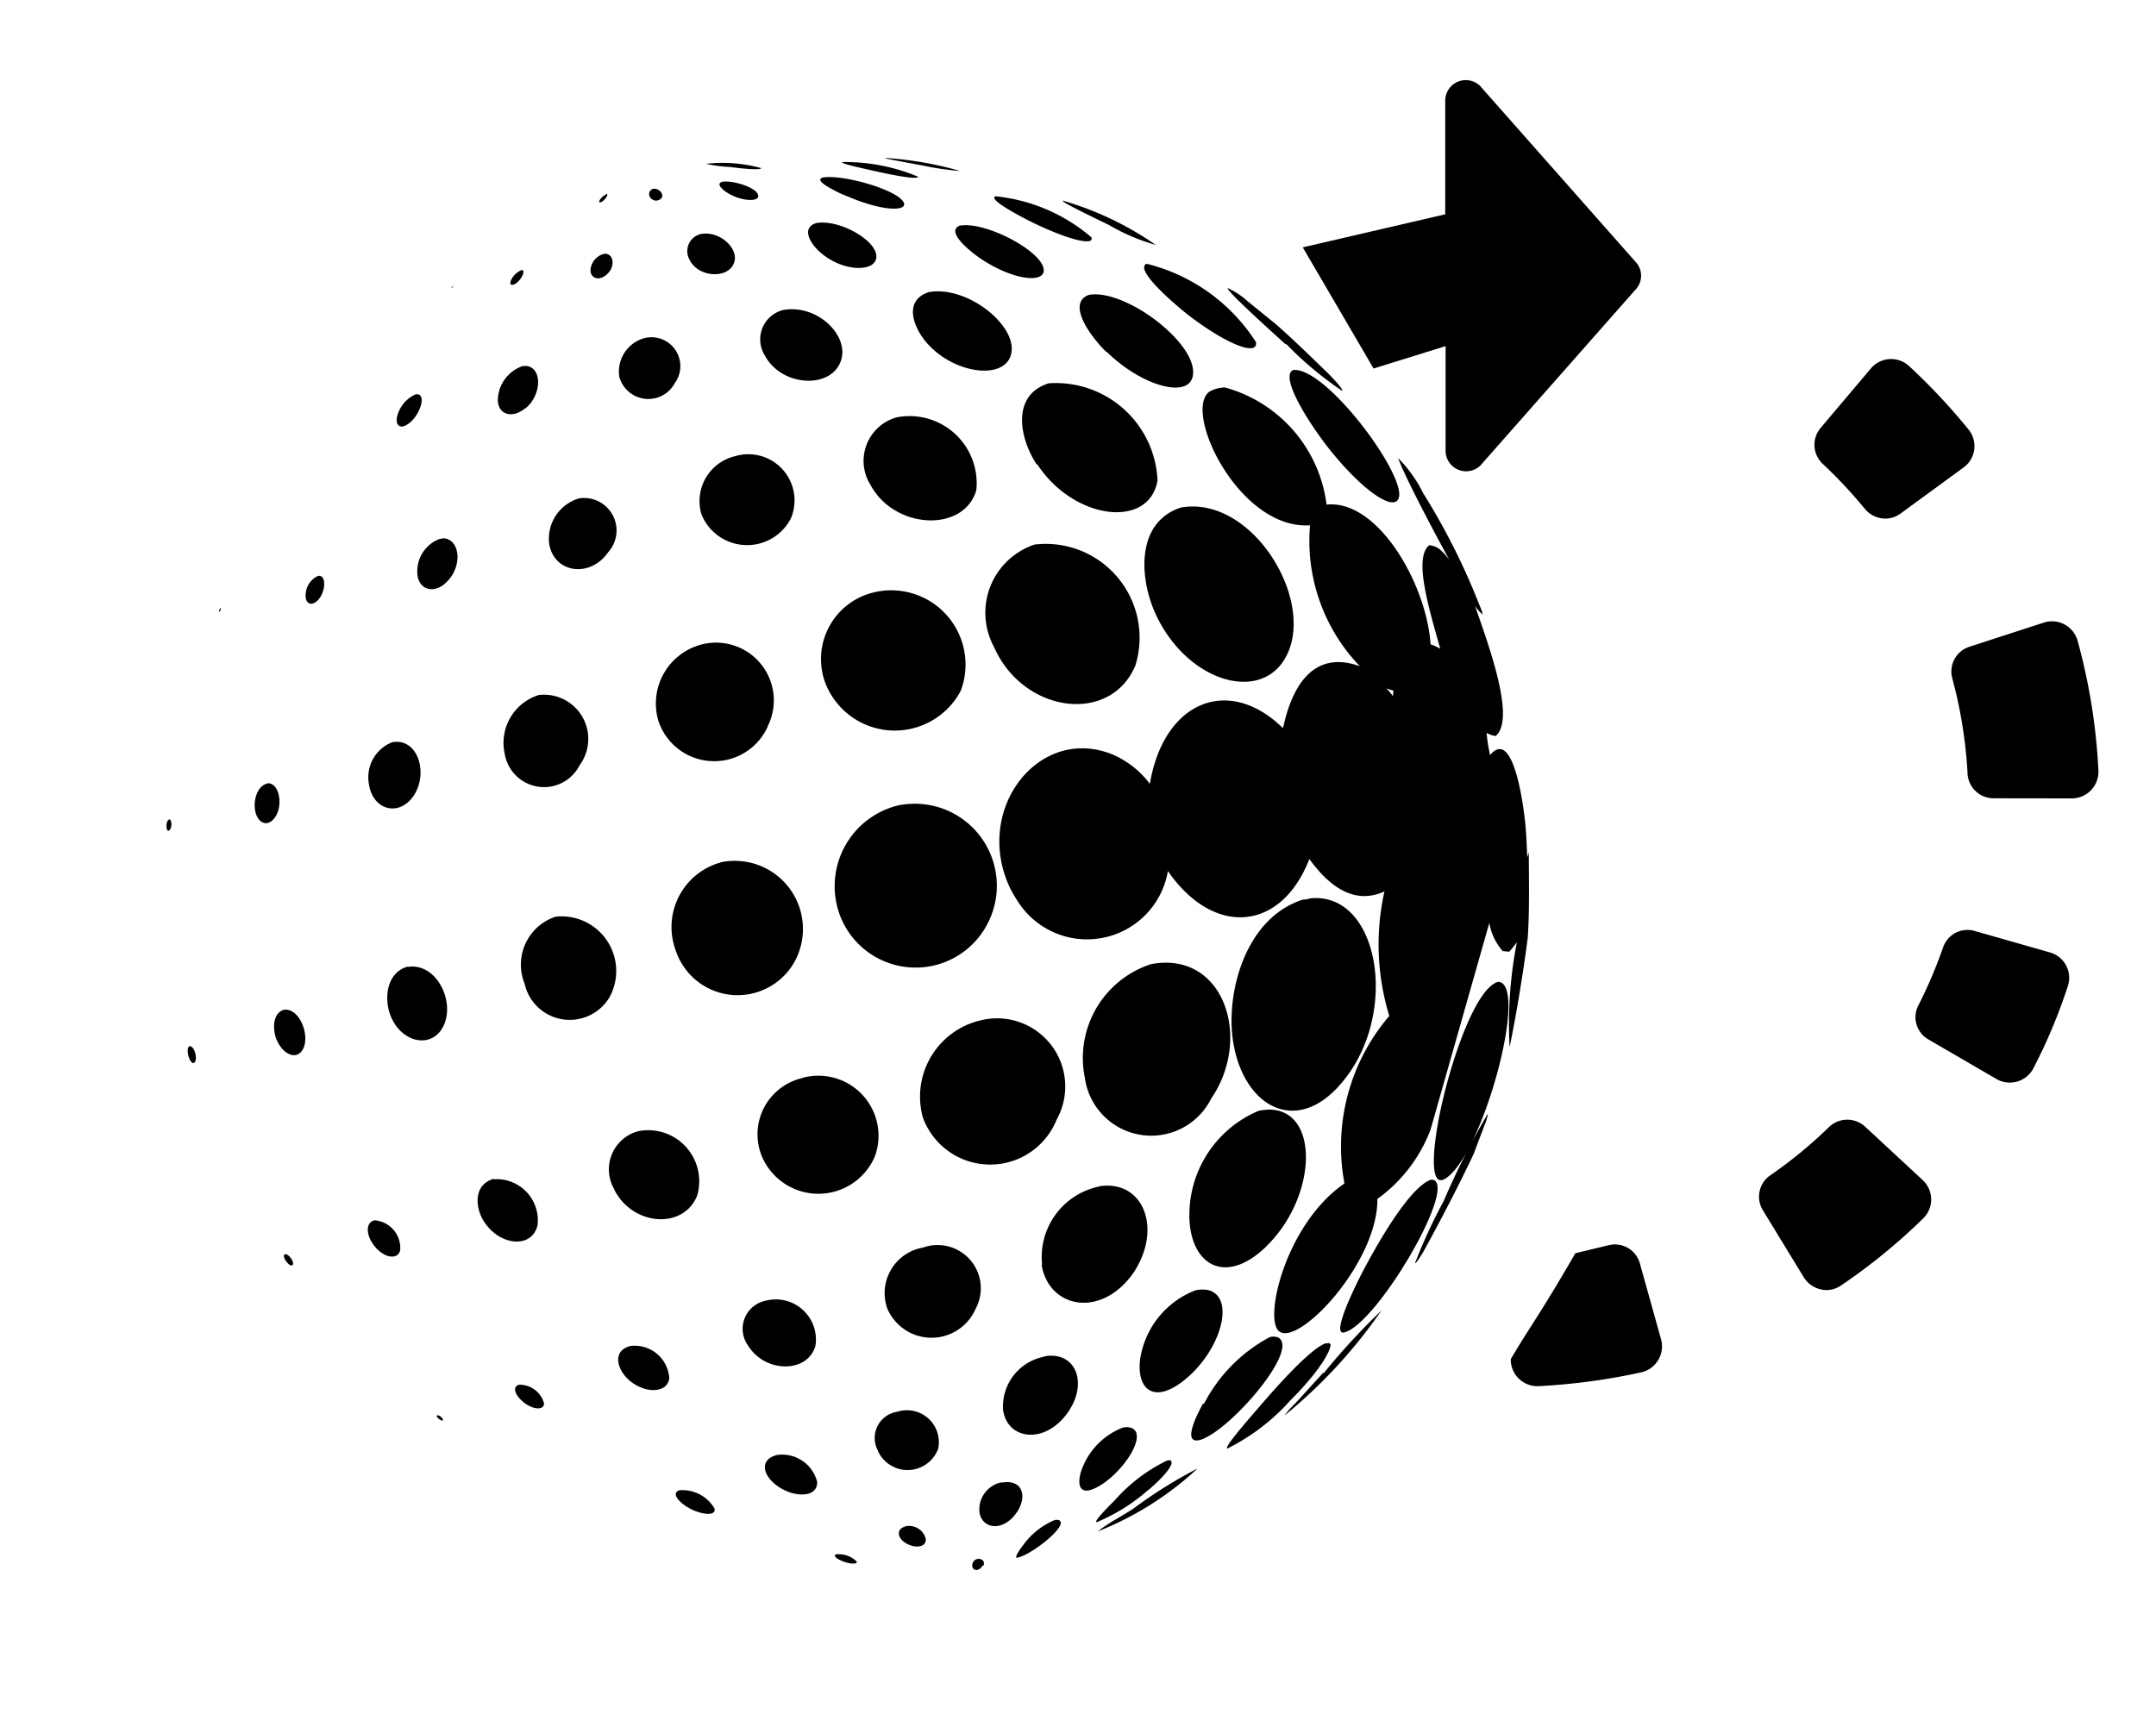 <svg xmlns="http://www.w3.org/2000/svg" viewBox="0 0 18.658 15">
  <g data-name="Group 94545">
    <path data-name="Path 99347" d="M10.665 8.968c.066.586.538.891.947.404.504-.594.325-1.653-.27-1.596-.02.005-.046.012-.067.011-.495.159-.655.786-.61 1.18Zm2.284-.464a.115.115 0 0 1 .022-.005c.26.033-.146 1.52-.468 1.706-.137.08-.108-.29-.021-.667s.278-.95.467-1.034Zm-1.464-4.641c-.175-.226-.41-.605-.294-.66.279-.03.962.885.916 1.1-.034.143-.331-.066-.623-.441Zm-.328 1.76c-.182.48-.856.311-1.146-.286-.153-.315-.189-.816.21-.944.588-.103 1.124.729.936 1.23Zm-.673 3.882a.58.58 0 0 1-1.096-.177.854.854 0 0 1 .572-.982c.632-.12.878.639.524 1.16Zm.475 1.284c-.37.359-.675.142-.666-.288a.978.978 0 0 1 .6-.886.55.55 0 0 1 .1-.01c.428.012.405.756-.035 1.184Zm2.168-2.633a3.675 3.675 0 0 0-.063.904l.004-.016c.057-.275.117-.646.153-.925.016-.222.01-.52.009-.74l-.014.042c-.001-.038-.004-.155-.015-.28-.003-.035-.085-.87-.306-.605a1.466 1.466 0 0 1-.03-.192.213.213 0 0 0 .078.027c.17-.14-.04-.734-.179-1.127a.339.339 0 0 0 .068.076l-.009-.034-.055-.136a5.8 5.8 0 0 0-.452-.881 1.143 1.143 0 0 0-.217-.304c.073.198.38.766.442.878-.087-.108-.112-.113-.172-.124-.13.105-.021.49.095.896a.641.641 0 0 0-.084-.038c-.032-.51-.45-1.255-.9-1.209a1.207 1.207 0 0 0-.879-1.014.282.282 0 0 0-.136.037c-.23.175.26 1.197.872 1.156a1.567 1.567 0 0 0 .431 1.22c-.23-.084-.535-.063-.665.536-.473-.463-1.033-.23-1.152.482a.8.8 0 0 0-.33-.257c-.622-.247-1.183.456-.895 1.126a.958.958 0 0 0 .078.142.71.71 0 0 0 1.303-.256c.396.573.98.524 1.224-.104.088.117.323.431.65.28a2.11 2.11 0 0 0 .042 1.078 1.736 1.736 0 0 0-.388 1.45c-.506.348-.699 1.164-.568 1.278.165.143.858-.59.853-1.144a1.31 1.31 0 0 0 .46-.6l.51-1.794-.004-.011a.494.494 0 0 0 .119.26l.056.005a.825.825 0 0 0 .066-.082Zm-1.068-2.178-.005.05c-.003-.01-.026-.037-.055-.07a.351.351 0 0 0 .06.02Zm.318 4.235a.064.064 0 0 1 .037.004c.17.106-.508 1.25-.78 1.316-.112.03.067-.346.15-.509.04-.076.376-.725.593-.81Zm.116.185a6.583 6.583 0 0 1 .384-.76.407.407 0 0 1-.03.102l-.095.251c-.122.26-.298.598-.438.851-.055.087-.06.09-.069.093a4.664 4.664 0 0 1 .25-.541ZM11.125 2.98c-.492-.445-.498-.472-.502-.487a.67.67 0 0 1 .172.113l.246.2c.143.124.323.301.46.433.112.118.114.13.117.146a3.021 3.021 0 0 1-.487-.407Zm-.863-.27s-.463-.37-.34-.427a1.572 1.572 0 0 1 .947.678c.02.132-.276.009-.607-.251Zm-.69.335c-.157-.156-.337-.427-.147-.493.312-.052.918.406.9.68-.01.228-.432.123-.748-.187Zm-.6.976c-.152-.23-.221-.601.103-.703a.88.88 0 0 1 .942.842c-.074.423-.725.34-1.04-.14Zm-.021.693a.812.812 0 0 1 .874 1.048c-.216.512-.97.413-1.223-.162a.622.622 0 0 1 .354-.887Zm-1.188 2.26a.71.71 0 0 1 .789 1.01.7.7 0 0 1-1.29-.08.72.72 0 0 1 .501-.93Zm.224 2.701a.678.678 0 0 1 .5-.843.59.59 0 0 1 .657.86.62.62 0 0 1-1.157-.017Zm1.032 1.277a.623.623 0 0 1 .454-.672l.05-.013c.376-.05.538.373.285.752-.283.4-.733.302-.794-.071Zm.85.8a.76.76 0 0 1 .474-.582.281.281 0 0 1 .102-.005c.258.049.124.54-.216.797-.258.195-.4.049-.36-.214Zm.55.4a1.362 1.362 0 0 1 .57-.578.119.119 0 0 1 .069.002c.205.1-.435.832-.68.89-.159.034.002-.259.033-.317Zm1.063-.523c.012-.003.026-.007.032.01s-.035.17-.349.485a1.82 1.82 0 0 1-.546.416c-.004-.015-.004-.037.262-.343.44-.514.557-.557.596-.571Zm-.027.258a5.857 5.857 0 0 1 .5-.543 4.39 4.39 0 0 1-.84.91.85.85 0 0 1 .098-.11l.237-.26ZM9.195 1.736a2.74 2.74 0 0 1 .807.384 1.721 1.721 0 0 1-.404-.172c-.4-.193-.4-.203-.403-.212Zm.25.32c.025.068-.17.033-.503-.127-.041-.02-.405-.202-.327-.23a1.506 1.506 0 0 1 .831.356ZM8.31 1.953c.216-.038.702.216.722.377.016.127-.267.098-.551-.095-.094-.064-.305-.238-.17-.284Zm.445 1.082c-.022.263-.491.217-.739-.072-.111-.13-.2-.36.02-.434.328-.059.739.27.719.505ZM7.53 4.192a.391.391 0 0 1 .232-.58.581.581 0 0 1 .687.631c-.108.372-.717.341-.92-.054Zm-.387 1.722a.593.593 0 0 1 .418-.786.643.643 0 0 1 .754.85.645.645 0 0 1-1.172-.064Zm-.905 1.55a.59.59 0 0 1 .652.834.564.564 0 0 1-1.043-.073.58.58 0 0 1 .391-.76Zm.707 1.866a.52.52 0 0 1 .626.68.531.531 0 0 1-.98-.006.5.5 0 0 1 .36-.674Zm1.046 1.468a.374.374 0 0 1 .453.529.416.416 0 0 1-.766-.002.4.4 0 0 1 .317-.527Zm.69 1.414a.44.44 0 0 1 .335-.464l.036-.01c.27-.036.37.255.173.51s-.504.21-.543-.036Zm.68.51a.613.613 0 0 1 .352-.363.131.131 0 0 1 .08.002c.15.063-.102.427-.325.525-.144.063-.143-.065-.107-.165Zm.576.175a1.6 1.6 0 0 1-.443.278c-.012.003-.037 0 .152-.187a1.433 1.433 0 0 1 .451-.344c.012-.003.027-.008.036.001.03.027-.055.134-.194.252Zm.411-.179.012-.003a2.744 2.744 0 0 1-.86.541c.097-.077.21-.132.312-.2a4 4 0 0 1 .537-.337ZM7.986 1.433c-.322-.06-.322-.06-.328-.066a3.042 3.042 0 0 1 .651.113 2.445 2.445 0 0 1-.323-.047Zm-.039.098c-.014.02-.138.002-.367-.048-.286-.063-.29-.071-.292-.08a1.624 1.624 0 0 1 .66.128Zm-.827.006c.167-.03.64.102.7.214.039.076-.164.085-.478-.048a.955.955 0 0 1-.095-.041c-.134-.067-.177-.108-.13-.124Zm-.056.394c.19-.035.511.14.52.283s-.287.149-.49-.034c-.082-.072-.163-.208-.03-.249Zm.218 1.176c-.07.264-.516.248-.663-.03a.262.262 0 0 1 .16-.394c.295-.05.56.215.503.424ZM6.07 4.451a.4.4 0 0 1 .29-.502.4.4 0 0 1 .485.537.426.426 0 0 1-.775-.035Zm-.374 1.783Zm.947.057a.508.508 0 0 1-.947-.057.528.528 0 0 1 .378-.656.5.5 0 0 1 .567.714ZM4.808 7.935a.473.473 0 0 1 .469.693.4.4 0 0 1-.737-.113.437.437 0 0 1 .268-.58Zm.51 2.363a.342.342 0 0 1 .208-.507.442.442 0 0 1 .508.556c-.116.297-.557.268-.718-.049Zm1.154 1.347a.248.248 0 0 1 .155-.386.347.347 0 0 1 .43.389c-.066.241-.439.24-.586-.005Zm1.13.92a.23.23 0 0 1 .164-.345.276.276 0 0 1 .353.32.282.282 0 0 1-.52.023Zm1.068.269c.174-.033.223.113.134.25-.115.176-.299.157-.327.012a.24.24 0 0 1 .19-.265Zm.135.65c-.023.006-.009-.032.044-.102a.648.648 0 0 1 .275-.223.062.062 0 0 1 .045.002c.077.049-.262.312-.368.322ZM6.11 1.418a1.267 1.267 0 0 1 .477.037c-.003.022-.183.002-.273-.01a1.167 1.167 0 0 1-.204-.027Zm.451.273c.015.055-.133.056-.256-.016-.037-.021-.118-.082-.056-.101.092-.017.304.051.312.117Zm-.205.573c-.04.152-.309.144-.387-.013a.152.152 0 0 1 .094-.225c.165-.031.324.12.293.237Zm-.996 1a.3.3 0 0 1 .22-.338.25.25 0 0 1 .26.39.26.26 0 0 1-.48-.053Zm0 0Zm-.096 1.515c-.157.227-.468.183-.511-.07a.364.364 0 0 1 .258-.395.281.281 0 0 1 .253.465Zm-.248 1.845a.345.345 0 0 1-.648-.098.434.434 0 0 1 .295-.51.383.383 0 0 1 .353.608ZM3.527 8.37c.245-.04.41.287.315.502s-.376.161-.467-.093c-.049-.14-.032-.357.152-.412Zm.745 1.838a.356.356 0 0 1 .38.397c-.048.21-.34.181-.473-.047-.065-.113-.082-.302.093-.354Zm1.176 1.444a.3.3 0 0 1 .344.279c-.02.147-.259.131-.387-.025-.065-.08-.096-.212.043-.253Zm1.267.944a.312.312 0 0 1 .357.233c.003.154-.249.132-.385 0-.088-.084-.102-.194.028-.232Zm1.12.616a.149.149 0 0 1 .177.11c.004.087-.129.082-.204.012-.042-.043-.045-.1.027-.121Zm.67.338c-.026.046-.077.054-.09.013a.057.057 0 0 1 .047-.069c.048-.002.062.03.048.06ZM5.728 1.71a.061.061 0 0 1-.106-.01.047.047 0 0 1 .028-.065c.046-.01.095.038.078.075Zm-.474.663c-.065.063-.147.04-.144-.04a.158.158 0 0 1 .108-.133l.017-.004c.078 0 .09.113.019.177Zm-.71 1.162c-.123.1-.252.045-.234-.101a.319.319 0 0 1 .206-.263.152.152 0 0 1 .048-.002c.131.025.122.255-.019.368Zm-.713 1.124c.15.003.175.236.04.373-.116.124-.265.07-.26-.09a.3.3 0 0 1 .19-.276.219.219 0 0 1 .03-.004Zm-.255 2.234c-.127.18-.35.118-.383-.104a.326.326 0 0 1 .2-.364c.228-.042.318.277.183.468ZM2.456 8.741c.136-.02.23.223.165.342-.054.098-.178.047-.233-.097-.028-.085-.028-.216.068-.245Zm.785 1.822a.24.24 0 0 1 .222.261c-.026.094-.163.058-.24-.063-.046-.066-.065-.173.014-.197Zm1.255 1.423a.22.22 0 0 1 .212.161c.001.07-.117.053-.198-.028-.048-.044-.081-.114-.018-.133Zm1.393.913a.323.323 0 0 1 .294.158c.02.076-.139.053-.248-.02-.083-.057-.12-.118-.05-.139Zm1.355.555a.219.219 0 0 1 .17.063c.007.028-.07.02-.132-.007l-.016-.008c-.031-.014-.059-.04-.026-.049ZM5.194 1.751c-.012.004-.011-.01.001-.027a.136.136 0 0 1 .054-.043.009.009 0 0 1 .005-.002c.013.01-.032.07-.06.072Zm-.75.712c-.028.01-.036-.011-.018-.045a.171.171 0 0 1 .083-.078.021.021 0 0 1 .012-.003c.03.017-.025.109-.076.126Zm-.933 1.22c-.063.03-.095-.018-.069-.097a.286.286 0 0 1 .153-.172.06.06 0 0 1 .025 0c.075.02-.005.219-.109.268Zm-.774 1.525c-.054.042-.102.006-.091-.073a.184.184 0 0 1 .102-.148l.015-.003c.068.005.051.164-.026.224Zm-.37 1.883c-.066.074-.151.023-.162-.097-.007-.073.02-.186.102-.21l.01-.004c.105-.004.14.212.05.311Zm-.726 1.965c.036-.003.066.086.05.128s-.047.005-.06-.042c-.008-.032-.013-.077.01-.086Zm.825 1.801c.03-.007.076.06.07.085s-.037.01-.062-.028c-.014-.018-.026-.05-.008-.057Zm1.367 1.433c.003.012-.02.006-.038-.011s-.02-.024-.008-.029a.065.065 0 0 1 .047.04Zm.074-9.797.003-.008a.043.043 0 0 1 .015-.011s-.013.019-.018.02ZM1.9 5.295c-.006.001-.007-.004-.003-.012s.006-.017.012-.019c.006.002-.001.025-.01.03ZM1.443 7.15c-.006-.02.006-.052.022-.057.022 0 .025.066.005.089s-.028-.001-.03-.033Z"/>
    <path data-name="Path 99348" d="M13.074 11.765c.143-.246.258-.394.559-.917l.291-.07a.224.224 0 0 1 .267.157l.183.655a.231.231 0 0 1-.166.288 5.422 5.422 0 0 1-.9.121h-.01a.231.231 0 0 1-.224-.234Zm-1.8-9.624 1.233-.286V.866a.178.178 0 0 1 .3-.124l1.343 1.52a.175.175 0 0 1 0 .249l-1.34 1.52a.178.178 0 0 1-.3-.124v-.911l-.623.194Zm4.335 8.914-.355-.582a.224.224 0 0 1 .067-.3 3.9 3.9 0 0 0 .506-.416.228.228 0 0 1 .311-.007l.5.464a.229.229 0 0 1 .011.327 5.08 5.08 0 0 1-.718.587.221.221 0 0 1-.123.039.235.235 0 0 1-.199-.112Zm1.665-1.717-.585-.34a.222.222 0 0 1-.085-.3 4.09 4.09 0 0 0 .21-.493.223.223 0 0 1 .273-.147l.652.186a.228.228 0 0 1 .157.289 4.7 4.7 0 0 1-.3.716.23.23 0 0 1-.322.089ZM17.25 6.91a.225.225 0 0 1-.223-.22 3.985 3.985 0 0 0-.131-.815.225.225 0 0 1 .145-.276l.644-.209a.23.23 0 0 1 .293.151 5.189 5.189 0 0 1 .182 1.135.231.231 0 0 1-.231.235Zm-1.113-2.507a4.166 4.166 0 0 0-.36-.385.226.226 0 0 1-.023-.312l.436-.516a.229.229 0 0 1 .327-.025 5.305 5.305 0 0 1 .522.557.228.228 0 0 1-.047.325l-.547.4a.222.222 0 0 1-.13.042.231.231 0 0 1-.178-.086Z" />
  </g>
</svg>
